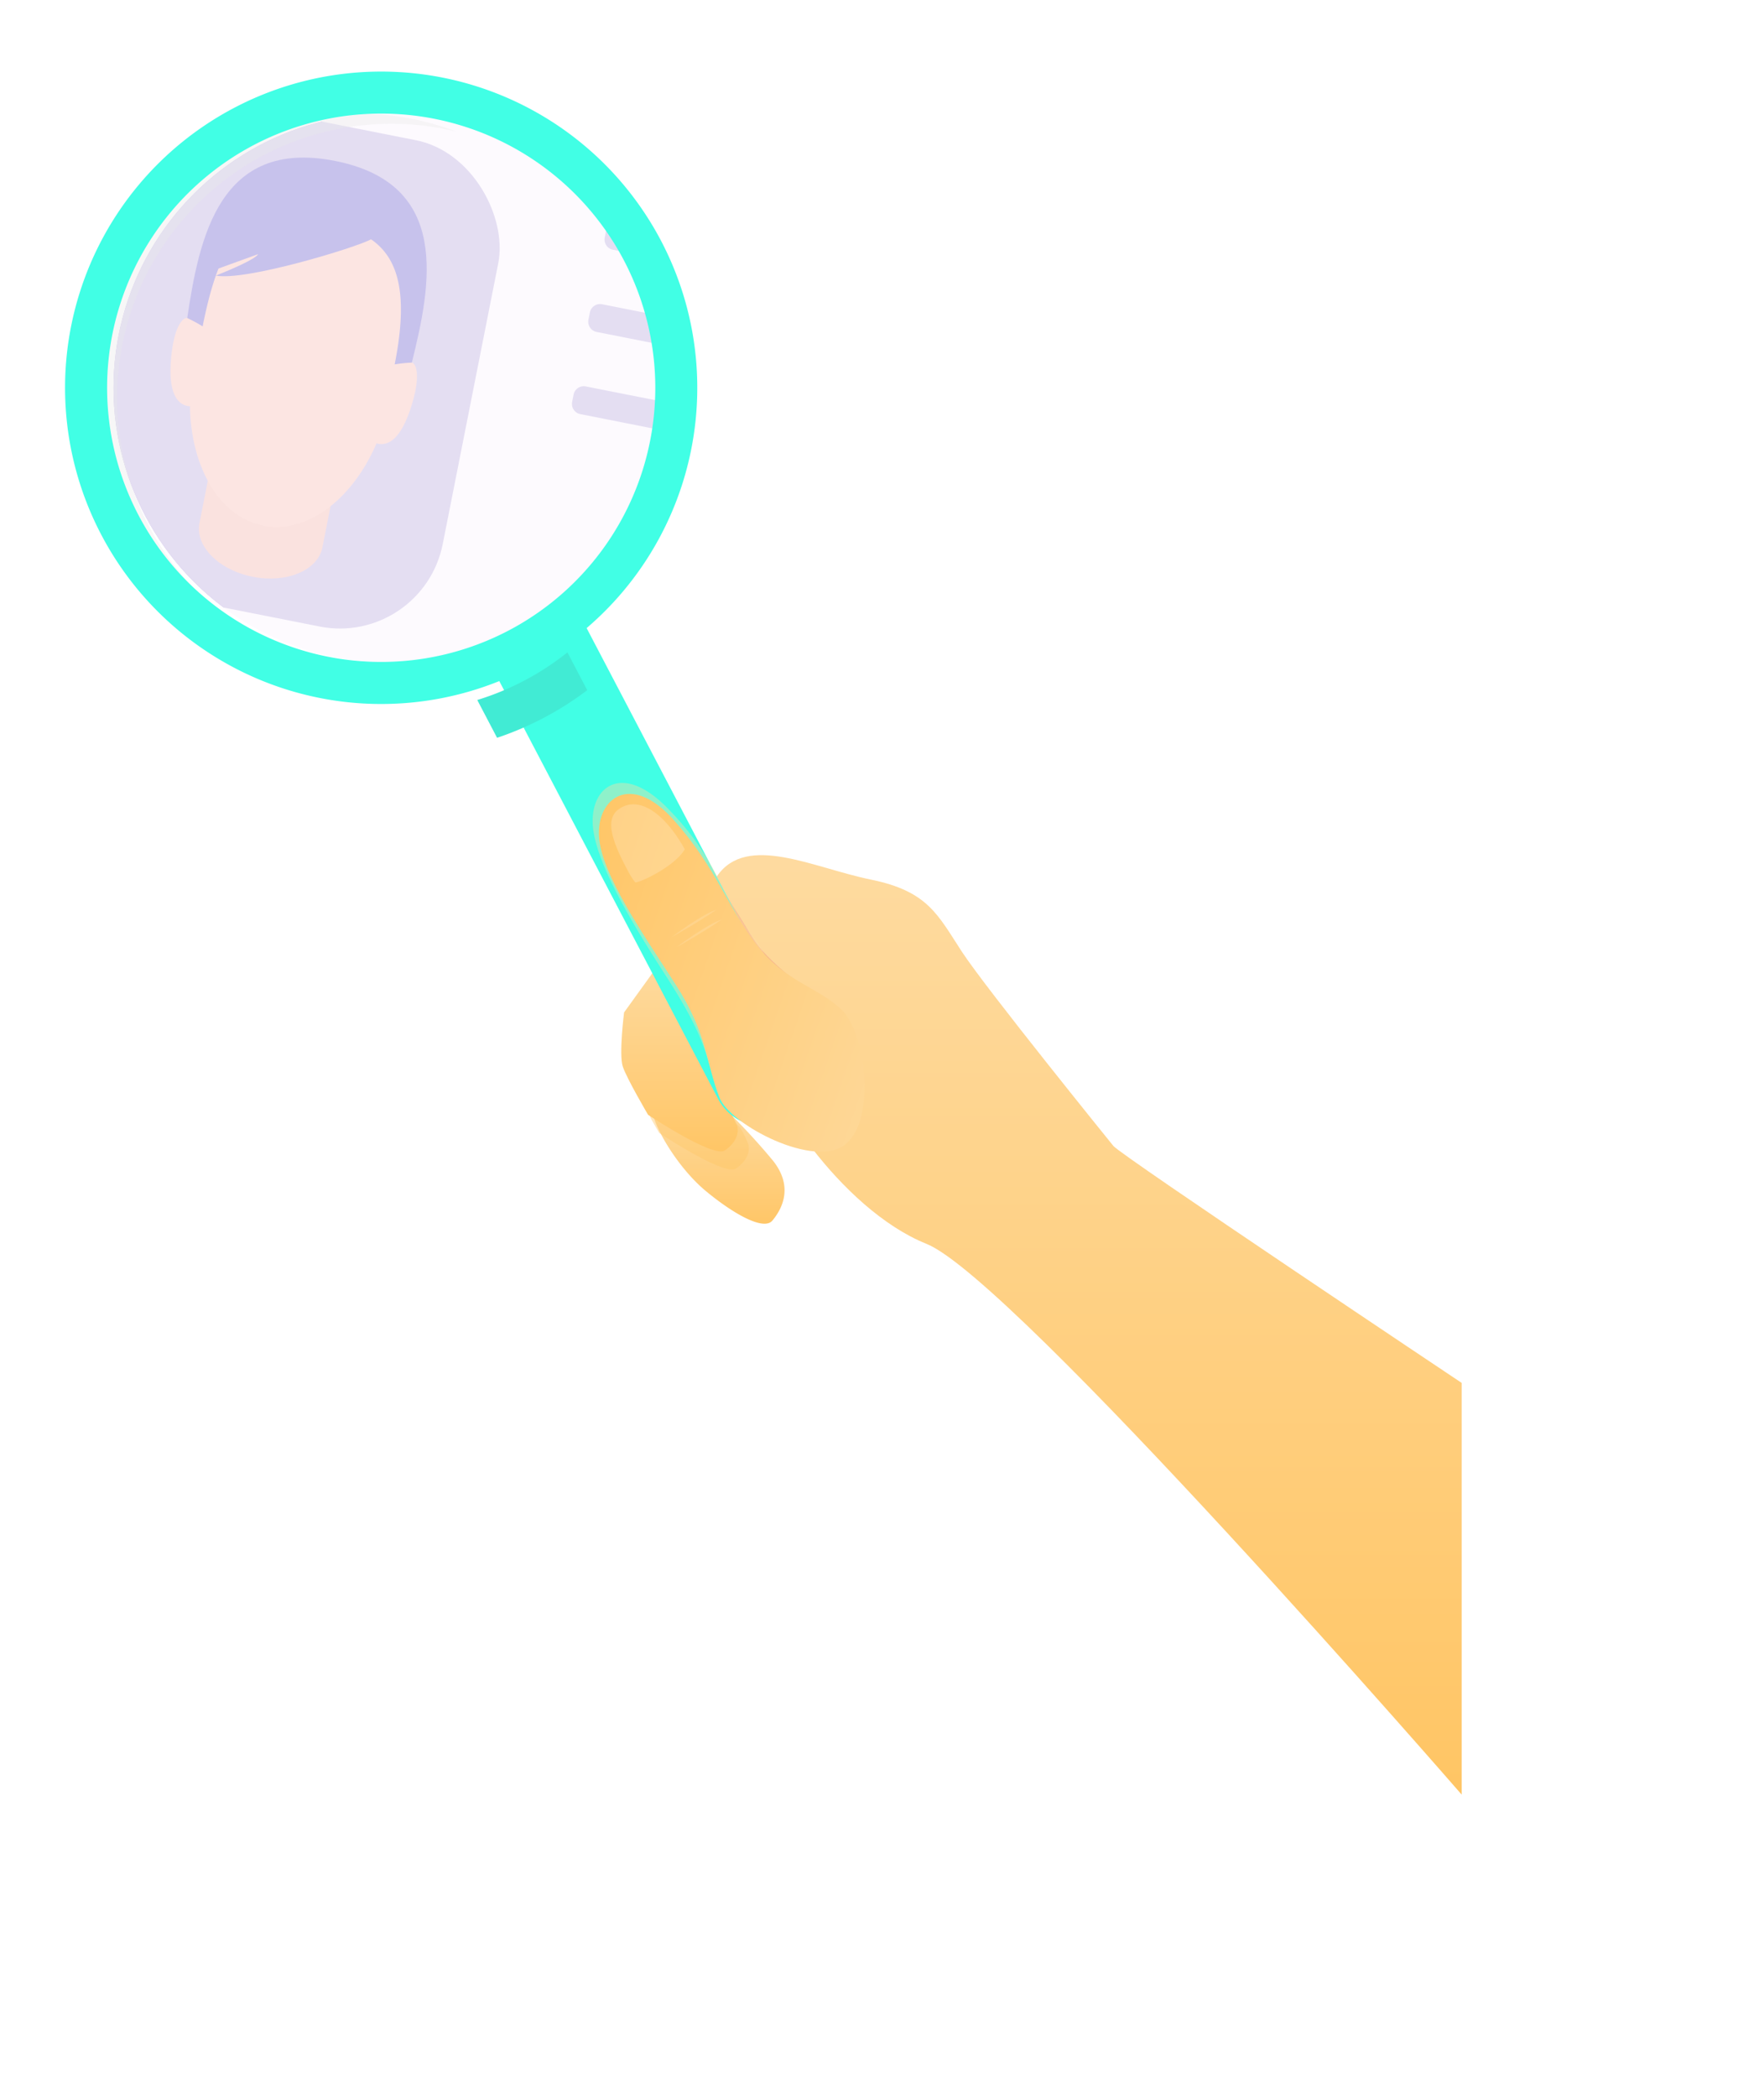 <svg xmlns="http://www.w3.org/2000/svg" xmlns:xlink="http://www.w3.org/1999/xlink" width="437.635" height="520.097" viewBox="0 0 437.635 520.097">
  <defs>
    <clipPath id="clip-path">
      <circle id="Ellipse_7" data-name="Ellipse 7" cx="68.005" cy="68.005" r="68.005" transform="translate(0 96.174) rotate(-45)" fill="none"/>
    </clipPath>
    <linearGradient id="linear-gradient" x1="0.5" x2="0.5" y2="1" gradientUnits="objectBoundingBox">
      <stop offset="0" stop-color="#fedba1"/>
      <stop offset="1" stop-color="#ffc564"/>
    </linearGradient>
    <linearGradient id="linear-gradient-2" x1="0.203" y1="-2.926" xlink:href="#linear-gradient"/>
    <filter id="Path_102" x="92.256" y="137.094" width="345.379" height="383.003" filterUnits="userSpaceOnUse">
      <feOffset dy="3" input="SourceAlpha"/>
      <feGaussianBlur stdDeviation="25" result="blur"/>
      <feFlood flood-opacity="0.161"/>
      <feComposite operator="in" in2="blur"/>
      <feComposite in="SourceGraphic"/>
    </filter>
    <linearGradient id="linear-gradient-6" x1="1.272" y1="0.932" x2="-0.174" y2="0.259" xlink:href="#linear-gradient"/>
  </defs>
  <g id="Group_1" data-name="Group 1" transform="translate(-1211.737 -239.904)">
    <g id="Group_145" data-name="Group 145" transform="translate(1211.737 239.904)">
      <g id="Group_144" data-name="Group 144" clip-path="url(#clip-path)">
        <g id="Group_143" data-name="Group 143" transform="translate(-40.128 -3.011)">
          <rect id="Rectangle_87" data-name="Rectangle 87" width="235.008" height="329.467" transform="matrix(0.981, 0.194, -0.194, 0.981, 64.078, 0)" fill="#f8f1fc"/>
          <rect id="Rectangle_88" data-name="Rectangle 88" width="89.244" height="122.955" rx="25.995" transform="matrix(0.981, 0.194, -0.194, 0.981, 81.231, 25.509)" fill="#ae9ad9"/>
          <g id="Group_142" data-name="Group 142" transform="translate(82.43 42.096)">
            <path id="Path_93" data-name="Path 93" d="M843.206,126.47c-28.756-5.7-33.733,19.145-36.687,38.969l4.5,4.559,22.661,4.493,22.662,4.494,5.9-2.5C867.083,157.038,871.964,132.172,843.206,126.47Z" transform="translate(-802.368 -125.641)" fill="#5546c5"/>
            <path id="Path_94" data-name="Path 94" d="M842.935,210.178l-30.5-6.047-2.8,14.129h.008c0,.017-.015.031-.018.048-1.127,5.686,4.785,11.649,13.208,13.32s16.163-1.586,17.292-7.273v-.05h.008Z" transform="translate(-802.445 -127.664)" fill="#f0a79e"/>
            <path id="Path_95" data-name="Path 95" d="M862.139,176.879a33.236,33.236,0,0,0-4.265.443c5.167-26.058-3.1-32.525-17.646-35.408-16.934-3.357-24.7-.744-30,25.981a34.027,34.027,0,0,0-3.822-2.066c-.783-.22-3.421,1.514-4.067,10.9s2.706,10.867,4.748,10.98h0c.22,15.107,7.325,27.444,18.185,29.6s22.128-6.534,28.1-20.408c1.976.592,5.478.235,8.364-8.392C864.723,179.584,862.949,176.975,862.139,176.879Z" transform="translate(-802.258 -126.031)" fill="#f5b1a8"/>
            <path id="Path_96" data-name="Path 96" d="M852.308,146.213c-3.816,2.065-31.082,10.39-38.5,9,10.587-4.229,10.451-5.312,10.451-5.312l-10.451,3.791s2.734-14.351,11.669-15.976,28.838,1.833,28.838,1.833l.948,6.777Z" transform="translate(-802.556 -125.941)" fill="#5546c5"/>
          </g>
          <path id="Rectangle_89" data-name="Rectangle 89" d="M2.582,0H75.631a2.581,2.581,0,0,1,2.581,2.581V4.423A2.582,2.582,0,0,1,75.631,7H2.581A2.581,2.581,0,0,1,0,4.423V2.582A2.582,2.582,0,0,1,2.582,0Z" transform="matrix(0.981, 0.194, -0.194, 0.981, 191.012, 57.588)" fill="#ae9ad9"/>
          <path id="Rectangle_90" data-name="Rectangle 90" d="M2.581,0h73.05a2.582,2.582,0,0,1,2.582,2.582V4.423A2.582,2.582,0,0,1,75.631,7H2.581A2.581,2.581,0,0,1,0,4.423V2.581A2.581,2.581,0,0,1,2.581,0Z" transform="matrix(0.981, 0.194, -0.194, 0.981, 186.971, 77.969)" fill="#ae9ad9"/>
          <path id="Rectangle_91" data-name="Rectangle 91" d="M2.582,0H75.631a2.581,2.581,0,0,1,2.581,2.581V4.423A2.581,2.581,0,0,1,75.631,7H2.581A2.581,2.581,0,0,1,0,4.423V2.582A2.582,2.582,0,0,1,2.582,0Z" transform="matrix(0.981, 0.194, -0.194, 0.981, 182.929, 98.35)" fill="#ae9ad9"/>
          <path id="Path_97" data-name="Path 97" d="M955.694,295.257,776.576,259.741a2.523,2.523,0,0,1-1.978-2.956l.385-1.938a2.522,2.522,0,0,1,2.956-1.978l179.119,35.517a2.522,2.522,0,0,1,1.978,2.956l-.384,1.937A2.523,2.523,0,0,1,955.694,295.257Z" transform="translate(-719.114 -86.824)" fill="#c9c3cc"/>
          <path id="Rectangle_92" data-name="Rectangle 92" d="M2.581,0H185.054a2.582,2.582,0,0,1,2.582,2.582V4.423A2.581,2.581,0,0,1,185.055,7H2.581A2.581,2.581,0,0,1,0,4.423V2.581A2.581,2.581,0,0,1,2.581,0Z" transform="matrix(0.981, 0.194, -0.194, 0.981, 51.845, 188.314)" fill="#c9c3cc"/>
          <path id="Rectangle_93" data-name="Rectangle 93" d="M2.582,0H109.935a2.581,2.581,0,0,1,2.581,2.581V4.423A2.581,2.581,0,0,1,109.935,7H2.581A2.581,2.581,0,0,1,0,4.423V2.582A2.582,2.582,0,0,1,2.582,0Z" transform="matrix(0.981, 0.194, -0.194, 0.981, 47.333, 211.07)" fill="#c9c3cc"/>
          <path id="Rectangle_94" data-name="Rectangle 94" d="M2.581,0H185.055a2.581,2.581,0,0,1,2.581,2.581V4.423A2.581,2.581,0,0,1,185.055,7H2.582A2.582,2.582,0,0,1,0,4.423V2.581A2.581,2.581,0,0,1,2.581,0Z" transform="matrix(0.981, 0.194, -0.194, 0.981, 41.667, 237.864)" fill="#c9c3cc"/>
          <path id="Rectangle_95" data-name="Rectangle 95" d="M2.581,0H109.935a2.581,2.581,0,0,1,2.581,2.581V4.423A2.581,2.581,0,0,1,109.935,7H2.582A2.582,2.582,0,0,1,0,4.423V2.581A2.581,2.581,0,0,1,2.581,0Z" transform="translate(37.155 260.621) rotate(11.186)" fill="#c9c3cc"/>
        </g>
      </g>
    </g>
    <path id="Path_98" data-name="Path 98" d="M921.413,369.256c1.011,4.174,6.427,13.389,13.171,18.967s14.279,9.863,16.443,7.259,5.436-8.139.186-14.8A155.846,155.846,0,0,0,937.9,366.5Z" transform="translate(452.339 147.139)" fill="url(#linear-gradient)"/>
    <path id="Path_99" data-name="Path 99" d="M921.413,369.256c.055.222.127.467.206.716,1.189,2.122,2.163,3.775,2.163,3.775s16.214,10.786,19.035,8.841,3.416-4.141,3.153-5.767a24.774,24.774,0,0,0-2.1-4.411c-3.278-3.4-5.964-5.912-5.964-5.912Z" transform="translate(451.493 147.139)" opacity="0.46" fill="url(#linear-gradient-2)"/>
    <path id="Path_100" data-name="Path 100" d="M915.283,342.914s-1.317,10.39-.328,13.4,6.283,11.994,6.283,11.994,16.214,10.786,19.035,8.84,3.416-4.141,3.152-5.767-5.969-11.01-9.545-18.221-9.063-23.471-9.063-23.471Z" transform="translate(451.283 148.088)" fill="url(#linear-gradient)"/>
    <path id="Path_101" data-name="Path 101" d="M933.89,353.16c-3.576-7.211-9.063-23.471-9.063-23.471l-9.367,12.994-.423,2.552h0c2.021,3.145,8.824,1.522,10.265-4.261,1.813,3.459,2.347,20.891,7.621,24.226a39.706,39.706,0,0,0,9.169,4.456l.266-.751C940.485,365.256,936.584,358.593,933.89,353.16Z" transform="translate(451.161 148.088)" opacity="0.46" fill="url(#linear-gradient-2)"/>
    <g transform="matrix(1, 0, 0, 1, 1211.74, 239.9)" filter="url(#Path_102)">
      <path id="Path_102-2" data-name="Path 102" d="M1016.413,372.262s-31.6-39-37.6-48.2S970.376,309.08,956.23,306.2s-30.733-11.53-38.1-.909-14.079,19.135-8.774,28.7,6.207,14.092,10.116,11.456,4.9-5.8,4.293-13.126,7.91,11.73,6.756,18.506,17.939,37.046,39.533,45.721,132.778,136.6,132.778,136.6V431.037S1018.332,374.637,1016.413,372.262Z" transform="translate(-740.2 -91.05)" fill="url(#linear-gradient)"/>
    </g>
    <path id="Path_103" data-name="Path 103" d="M958.822,336.3s-9.777-6.794-13.3-12.668-14.737-23.367-14.778-23.43c-5.142-.312-9.559.85-12.5,5.093-2.226,3.209-4.386,6.223-6.179,9.134-.371,2.062,11.217,20.991,11.973,21.788.016-1.153-.038-2.437-.159-3.891-.249-3.032,1.062-1.54,2.6,1.723Z" transform="translate(452.938 148.849)" fill="#ee8b7c" opacity="0.46"/>
    <path id="Path_104" data-name="Path 104" d="M953.59,367.442h0a12.683,12.683,0,0,1-17.069-5.333L880.873,255.89c-3.228-6.161,3.854-4.426,10.015-7.654l2.089-.654c6.161-3.228,7.071-9.59,10.3-3.429l55.648,106.218a12.683,12.683,0,0,1-5.335,17.071Z" transform="translate(453.386 150.359)" fill="#41ffe5"/>
    <g id="Group_147" data-name="Group 147" transform="translate(1358.771 434.086)">
      <path id="Path_105" data-name="Path 105" d="M943.56,322.175c-7.161-9.182-8.256-18.494-20.739-31.17-11.122-11.294-18.969-5.348-18.469,4.091s10.262,25.342,18.183,37.654c6.114,9.506,8.916,15.335,10.7,21.811l3.911,8.664a12.724,12.724,0,0,0,.678,1.141,39.741,39.741,0,0,0,8.508,5.446,12.55,12.55,0,0,0,7.883-1.254h0a12.683,12.683,0,0,0,5.333-17.07l-14.331-27.355C944.661,323.518,944.108,322.877,943.56,322.175Z" transform="translate(-904.329 -284.842)" fill="#ffdca2" opacity="0.41"/>
      <path id="Path_106" data-name="Path 106" d="M935.841,362.983c-3.487-8.981-2.977-15.783-10.9-28.1s-18.51-27.341-19.01-36.779,7.88-15.887,18.469-4.091,13.577,21.987,20.738,31.169,15.1,10.312,21.035,16.024,8.547,26.974.979,33.29S938.435,369.663,935.841,362.983Z" transform="translate(-904.37 -284.914)" fill="url(#linear-gradient-6)"/>
      <path id="Path_107" data-name="Path 107" d="M913.254,306.877c-4.043-7.435-5.82-12.883-2.329-15.388,4.855-3.484,11.313.834,16.377,9.939-2.537,4.416-11.778,8.6-12.308,8.176a15.405,15.405,0,0,1-1.74-2.727Z" transform="translate(-904.451 -284.982)" fill="#fff" opacity="0.2"/>
      <path id="Path_108" data-name="Path 108" d="M924.4,323.947s7.531-5.714,11.153-6.835C931.226,320.149,924.4,323.947,924.4,323.947Z" transform="translate(-904.846 -285.674)" fill="#ffdca2" opacity="0.46"/>
      <path id="Path_109" data-name="Path 109" d="M925.716,326.464s7.531-5.714,11.154-6.836C932.545,322.666,925.716,326.464,925.716,326.464Z" transform="translate(-904.88 -285.739)" fill="#ffdca2" opacity="0.46"/>
    </g>
    <circle id="Ellipse_8" data-name="Ellipse 8" cx="68.005" cy="68.005" r="68.005" transform="translate(1211.737 336.078) rotate(-45)" fill="#fff" opacity="0.67"/>
    <path id="Path_110" data-name="Path 110" d="M803.566,216.516a67.988,67.988,0,0,1,76.449-97.588,67.991,67.991,0,1,0-40.472,129.543,67.731,67.731,0,0,1-35.977-31.955Z" transform="translate(445.001 153.636)" fill="#e8e8e8" opacity="0.35"/>
    <path id="Path_111" data-name="Path 111" d="M819.084,112.7a78.425,78.425,0,1,0,105.864,33.075A78.425,78.425,0,0,0,819.084,112.7Zm67.954,129.7a68,68,0,1,1,28.679-91.8A68,68,0,0,1,887.038,242.4Z" transform="translate(450.824 153.912)" fill="#41ffe5"/>
    <path id="Path_112" data-name="Path 112" d="M910.466,257.9l-4.911-9.375a67.7,67.7,0,0,1-22.366,11.808l4.911,9.375A78.218,78.218,0,0,0,910.466,257.9Z" transform="translate(446.956 153.18)" fill="#41ebd4"/>
  </g>
</svg>
